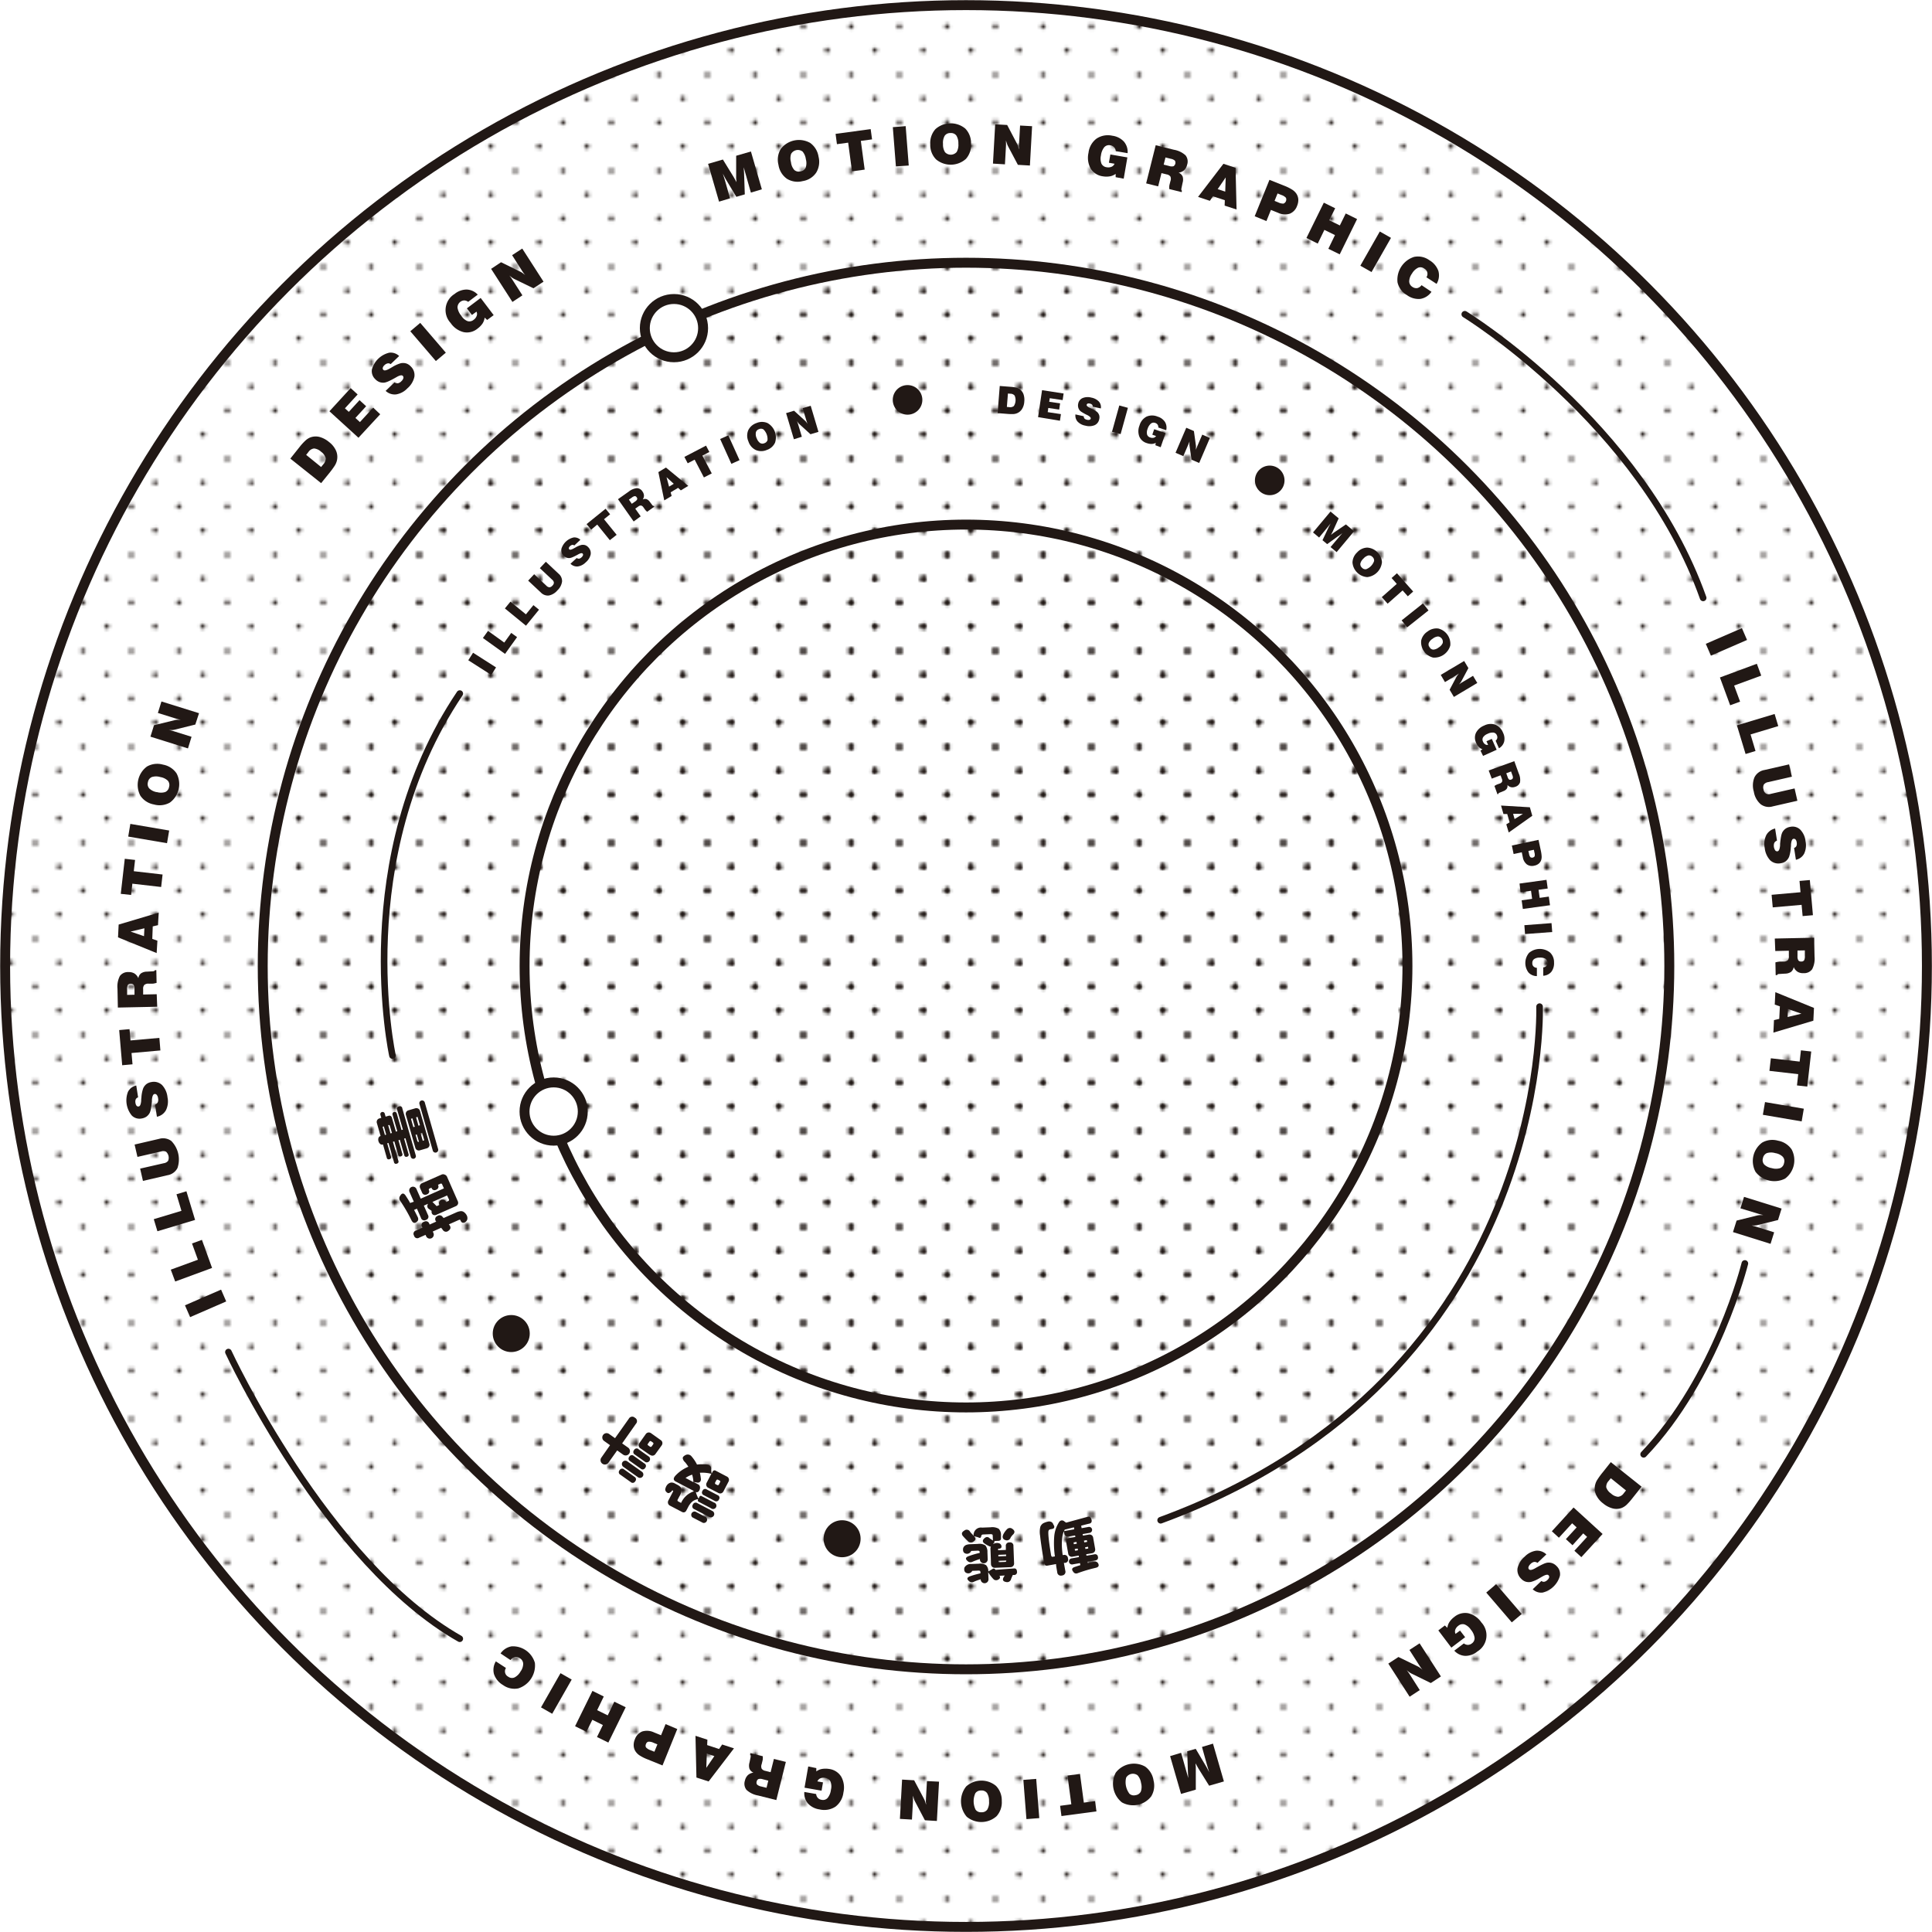 <svg id="圖層_1" data-name="圖層 1" xmlns="http://www.w3.org/2000/svg" xmlns:xlink="http://www.w3.org/1999/xlink" viewBox="0 0 583.59 583.59"><defs><style>.cls-1,.cls-5{fill:none;}.cls-2{fill:#211815;}.cls-3,.cls-4,.cls-5{stroke:#211815;stroke-linecap:round;stroke-linejoin:round;}.cls-3,.cls-4{stroke-width:3px;}.cls-3{fill:url(#_10_dpi_10_);}.cls-4{fill:#fff;}.cls-5{stroke-width:2px;}</style><pattern id="_10_dpi_10_" data-name="10 dpi 10%" width="28.8" height="28.8" patternTransform="translate(39.67 -35.41)" patternUnits="userSpaceOnUse" viewBox="0 0 28.8 28.8"><rect class="cls-1" width="28.8" height="28.8"/><circle class="cls-2" cx="28.8" cy="28.8" r="0.72"/><path class="cls-2" d="M14.4,29.52a.72.72,0,1,0-.72-.72A.72.72,0,0,0,14.4,29.52Z"/><path class="cls-2" d="M28.8,15.12a.72.72,0,1,0-.72-.72A.72.72,0,0,0,28.8,15.12Z"/><path class="cls-2" d="M14.4,15.12a.72.72,0,1,0-.72-.72A.72.72,0,0,0,14.4,15.12Z"/><path class="cls-2" d="M7.2,22.32a.72.72,0,1,0-.72-.72A.72.72,0,0,0,7.2,22.32Z"/><path class="cls-2" d="M21.6,22.32a.72.72,0,1,0-.72-.72A.72.72,0,0,0,21.6,22.32Z"/><path class="cls-2" d="M7.2,7.92a.72.72,0,1,0-.72-.72A.72.72,0,0,0,7.2,7.92Z"/><path class="cls-2" d="M21.6,7.92a.72.72,0,1,0-.72-.72A.72.72,0,0,0,21.6,7.92Z"/><circle class="cls-2" cy="28.8" r="0.72"/><path class="cls-2" d="M0,15.12a.72.72,0,0,0,0-1.44.72.72,0,0,0-.72.72A.72.72,0,0,0,0,15.12Z"/><path class="cls-2" d="M28.8.72A.72.72,0,0,0,29.52,0a.72.72,0,0,0-.72-.72.72.72,0,0,0-.72.72A.72.72,0,0,0,28.8.72Z"/><path class="cls-2" d="M14.4.72A.72.72,0,0,0,15.12,0a.72.72,0,0,0-.72-.72.72.72,0,0,0-.72.72A.72.72,0,0,0,14.4.72Z"/><path class="cls-2" d="M0,.72A.72.72,0,0,0,.72,0,.72.72,0,0,0,0-.72.72.72,0,0,0-.72,0,.72.72,0,0,0,0,.72Z"/></pattern></defs><circle class="cls-3" cx="291.8" cy="291.8" r="290.25"/><circle class="cls-3" cx="291.8" cy="291.8" r="212.44"/><path class="cls-2" d="M148.39,203.87l-6.94-4.43,1.45-2.27,6.94,4.43Z"/><path class="cls-2" d="M152.56,197.52l-6.69-4.8,1.54-2.15,4.91,3.53,2.1-2.92,1.77,1.27Z"/><path class="cls-2" d="M158.88,189l-6.37-5.21,1.67-2.05,4.68,3.83,2.27-2.78,1.69,1.38Z"/><path class="cls-2" d="M159.54,175.39l1.81-1.93,3.7,3.47a1.4,1.4,0,0,0,.93.47,1.36,1.36,0,0,0,.89-.51,1.26,1.26,0,0,0,.44-.9,1.42,1.42,0,0,0-.54-.9l-3.7-3.47,1.81-1.93,3.85,3.61a2.9,2.9,0,0,1,1.05,2.35,4.46,4.46,0,0,1-1.39,2.66,4.54,4.54,0,0,1-2.58,1.57,2.89,2.89,0,0,1-2.41-.88Z"/><path class="cls-2" d="M172.32,170.29l1.89-1.74a1,1,0,0,0,.72.21,1.45,1.45,0,0,0,.74-.42,1.43,1.43,0,0,0,.43-.62.5.5,0,0,0-.11-.5c-.2-.22-.64-.14-1.31.22l-.3.17c-.56.3-1,.52-1.36.67a3.63,3.63,0,0,1-.82.27,2.29,2.29,0,0,1-1.08-.11,2.49,2.49,0,0,1-.91-.64,2.29,2.29,0,0,1-.63-2,5,5,0,0,1,3.68-3.45,2.54,2.54,0,0,1,2.05.71l-1.84,1.71a.77.77,0,0,0-.6-.18,1.3,1.3,0,0,0-.67.37,1.22,1.22,0,0,0-.37.53.5.5,0,0,0,.14.45q.28.3,1.26-.24a.5.5,0,0,0,.13-.07l.43-.23a7,7,0,0,1,1.83-.79,2.37,2.37,0,0,1,1.14.06,2.24,2.24,0,0,1,.93.63,2.51,2.51,0,0,1,.73,2.19,4.42,4.42,0,0,1-1.51,2.39,4.21,4.21,0,0,1-2.4,1.23A2.79,2.79,0,0,1,172.32,170.29Z"/><path class="cls-2" d="M184.21,163.17l-3.81-4.71L178.56,160l-1.37-1.69,5.74-4.64,1.36,1.68-1.84,1.49,3.82,4.71Z"/><path class="cls-2" d="M191.41,157.52l-4.74-6.73,3.22-2.27a4.86,4.86,0,0,1,2.48-1.07,2.06,2.06,0,0,1,1.69,1,2.31,2.31,0,0,1,.46,1.21,2.19,2.19,0,0,1-.37,1.22,1.64,1.64,0,0,1,1.15-.11,2.28,2.28,0,0,1,1,.84l.69.91,0,0c.2.26.37.35.49.28l.18.25-2.18,1.54-.39-.36a1.9,1.9,0,0,1-.22-.26l-.48-.67a1.22,1.22,0,0,0-.72-.59,1.15,1.15,0,0,0-.86.29l-.92.65,1.64,2.32Zm-.57-5.34,1-.69a1.69,1.69,0,0,0,.62-.64.66.66,0,0,0-.15-.63.68.68,0,0,0-.54-.36,1.79,1.79,0,0,0-.87.41l-.93.65Z"/><path class="cls-2" d="M200.65,151.15l-1.78-8.54,2.29-1.38,6.74,5.54-2.25,1.36-.82-.77-2.25,1.35.3,1.1ZM202.1,147l1.42-.86-2.18-2Z"/><path class="cls-2" d="M212.63,144.22l-2.8-5.37-2.1,1.09-1-1.92,6.54-3.41,1,1.92-2.1,1.1L215,143Z"/><path class="cls-2" d="M220.92,140.11l-3.39-7.5L220,131.5l3.39,7.5Z"/><path class="cls-2" d="M226.07,133.33A4.29,4.29,0,0,1,226,130a4.25,4.25,0,0,1,2.51-2.21,4.19,4.19,0,0,1,3.33,0,5,5,0,0,1,2.27,5.93,4.18,4.18,0,0,1-2.5,2.2,4.13,4.13,0,0,1-3.34,0A4.3,4.3,0,0,1,226.07,133.33Zm2.49-1a3,3,0,0,0,1,1.46,1.39,1.39,0,0,0,1.34.08,1.42,1.42,0,0,0,.94-.94,4.08,4.08,0,0,0-1.23-3.22,1.4,1.4,0,0,0-1.33-.08,1.43,1.43,0,0,0-.95.95A3,3,0,0,0,228.56,132.38Z"/><path class="cls-2" d="M239.81,132.68l-2.36-7.89,2.41-.72,3.3,3a2.26,2.26,0,0,1,.35.38c.13.16.28.37.45.61a3.81,3.81,0,0,1-.19-.45c-.06-.16-.12-.36-.2-.6l-1.11-3.72,2.42-.73,2.35,7.89-2.41.72-3.3-3a3.72,3.72,0,0,1-.36-.39,6.72,6.72,0,0,1-.44-.6l.18.42c.06.15.12.36.21.64l1.1,3.69Z"/><path class="cls-2" d="M301.34,124.79l.65-8.2,3.19.25a11,11,0,0,1,1.8.25,3.4,3.4,0,0,1,1,.44,3.24,3.24,0,0,1,1.17,1.51,5.22,5.22,0,0,1,.25,2.27,4.64,4.64,0,0,1-.72,2.3A3.2,3.2,0,0,1,307,124.9a3.52,3.52,0,0,1-1,.18A17.23,17.23,0,0,1,304,125Zm2.8-1.87.71.06a1.78,1.78,0,0,0,1.4-.33,3.39,3.39,0,0,0,.24-3.15,1.64,1.64,0,0,0-1.29-.57l-.74-.06Z"/><path class="cls-2" d="M313.56,126l1.21-8.14,6.51,1-.29,2-3.89-.58-.17,1.08,3.29.49-.28,1.87-3.29-.49-.18,1.26,4,.6-.3,2Z"/><path class="cls-2" d="M324.85,125.18l2.51.55a1.1,1.1,0,0,0,.24.71,1.5,1.5,0,0,0,.77.36,1.35,1.35,0,0,0,.75,0,.49.49,0,0,0,.35-.37c.06-.29-.25-.61-.93-1l-.32-.15a13.62,13.62,0,0,1-1.32-.73,3.39,3.39,0,0,1-.69-.51,2.18,2.18,0,0,1-.52-1,2.44,2.44,0,0,1,0-1.11,2.28,2.28,0,0,1,1.31-1.68,4.07,4.07,0,0,1,2.63-.15,4.17,4.17,0,0,1,2.3,1.19,2.53,2.53,0,0,1,.6,2.08l-2.46-.53a.77.77,0,0,0-.19-.6,1.39,1.39,0,0,0-.69-.33,1.17,1.17,0,0,0-.65,0,.49.49,0,0,0-.29.37c-.06.27.25.57.92.9l.13.07.44.22a6.82,6.82,0,0,1,1.69,1,2.32,2.32,0,0,1,.61,1,2.22,2.22,0,0,1,0,1.12,2.45,2.45,0,0,1-1.38,1.84,4.35,4.35,0,0,1-2.82.14,4.17,4.17,0,0,1-2.38-1.27A2.77,2.77,0,0,1,324.85,125.18Z"/><path class="cls-2" d="M335.9,130.41l2.2-7.93,2.6.71-2.2,7.94Z"/><path class="cls-2" d="M349,134.49l.11-.71a2.83,2.83,0,0,1-1.25.32,4.31,4.31,0,0,1-1.47-.26,3.51,3.51,0,0,1-2.25-2,4.62,4.62,0,0,1,.07-3.33,4.32,4.32,0,0,1,2.11-2.66,4.25,4.25,0,0,1,3.37,0,4,4,0,0,1,2.2,1.59,3.34,3.34,0,0,1,.38,2.51l-2.38-.81a1.45,1.45,0,0,0-.22-.87,1.34,1.34,0,0,0-.7-.51,1.32,1.32,0,0,0-1.32.19,3.47,3.47,0,0,0-1,1.59,2.88,2.88,0,0,0-.16,1.71,1.38,1.38,0,0,0,1,.91,1.73,1.73,0,0,0,1,.07,1.16,1.16,0,0,0,.71-.53l-1.13-.39.57-1.66,3.42,1.17-1.46,4.27Z"/><path class="cls-2" d="M355.09,136.77l3.24-7.56,2.31,1,.61,4.43a2.59,2.59,0,0,1,0,.51c0,.21,0,.47,0,.76a3.37,3.37,0,0,1,.14-.46c.06-.17.14-.36.23-.59l1.54-3.57,2.31,1-3.24,7.56-2.32-1-.62-4.4a3.7,3.7,0,0,1,0-.53c0-.22,0-.47.05-.75,0,.15-.08.29-.13.44s-.14.36-.25.63l-1.52,3.54Z"/><path class="cls-2" d="M398.46,162.37l-1.84-1.54,5.28-6.31,2.47,2.06-1.76,3.88c0,.06-.08.17-.17.35l-.39.76.58-.46a3.79,3.79,0,0,1,.39-.29l3.54-2.41,2.46,2.06-5.27,6.31-1.84-1.53,2.61-3.09.47-.55.47-.55-1.14.86-.06,0-3.37,2.44-1.41-1.18,1.74-3.68c.07-.17.17-.36.28-.57l.45-.84c-.21.28-.4.52-.56.71l-.38.48Z"/><path class="cls-2" d="M409.93,166.87a4.29,4.29,0,0,1,3.05-1.46,4.77,4.77,0,0,1,4.46,4.37,5,5,0,0,1-4.44,4.54,4.79,4.79,0,0,1-4.46-4.38A4.32,4.32,0,0,1,409.93,166.87Zm1.91,1.87a2.92,2.92,0,0,0-.92,1.49,1.39,1.39,0,0,0,.49,1.25,1.37,1.37,0,0,0,1.25.46,4.06,4.06,0,0,0,2.4-2.46,1.4,1.4,0,0,0-.48-1.24,1.42,1.42,0,0,0-1.26-.46A3,3,0,0,0,411.84,168.74Z"/><path class="cls-2" d="M417.39,180.37l4.53-4-1.57-1.77,1.62-1.44,4.9,5.52-1.62,1.44-1.57-1.77-4.53,4Z"/><path class="cls-2" d="M423.39,187.39l6.44-5.12,1.68,2.11-6.45,5.12Z"/><path class="cls-2" d="M431.23,190.75a4.33,4.33,0,0,1,3.26-.89,4.79,4.79,0,0,1,3.59,5.12,5,5,0,0,1-5.19,3.65,4.79,4.79,0,0,1-3.6-5.12A4.33,4.33,0,0,1,431.23,190.75Zm1.53,2.18a3,3,0,0,0-1.18,1.3,1.42,1.42,0,0,0,.25,1.32,1.39,1.39,0,0,0,1.15.68,3,3,0,0,0,1.62-.67,2.92,2.92,0,0,0,1.19-1.31,1.63,1.63,0,0,0-1.4-2A3,3,0,0,0,432.76,192.93Z"/><path class="cls-2" d="M435.2,203.87l7.07-4.21,1.28,2.15-2.1,3.94a2.76,2.76,0,0,1-.28.43c-.13.17-.29.37-.48.59a4.18,4.18,0,0,1,.38-.29c.15-.1.33-.22.54-.34l3.34-2,1.29,2.16-7.07,4.22-1.29-2.17,2.08-3.93a3.21,3.21,0,0,1,.29-.44c.13-.17.29-.37.47-.58a3.44,3.44,0,0,1-.36.28c-.13.1-.32.21-.57.36l-3.31,2Z"/><path class="cls-2" d="M447.2,226.74l.6-.4a2.88,2.88,0,0,1-1.09-.7,4.44,4.44,0,0,1-.81-1.24,3.52,3.52,0,0,1-.08-3,4.7,4.7,0,0,1,2.48-2.23,4.33,4.33,0,0,1,3.38-.27,4.27,4.27,0,0,1,2.34,2.44,4,4,0,0,1,.33,2.69,3.28,3.28,0,0,1-1.57,2l-1-2.29a1.43,1.43,0,0,0,.49-.75,1.41,1.41,0,0,0-.11-.87,1.33,1.33,0,0,0-1-.83,3.3,3.3,0,0,0-1.82.38,2.86,2.86,0,0,0-1.36,1.05,1.37,1.37,0,0,0,0,1.32,1.62,1.62,0,0,0,.65.79,1.08,1.08,0,0,0,.87.16l-.49-1.08,1.61-.72,1.47,3.29-4.11,1.85Z"/><path class="cls-2" d="M449.68,232.73l7.74-2.81,1.34,3.7a4.76,4.76,0,0,1,.39,2.67,2.09,2.09,0,0,1-1.44,1.37,2.26,2.26,0,0,1-1.29.12,2.19,2.19,0,0,1-1.08-.67,1.58,1.58,0,0,1-.19,1.13,2.21,2.21,0,0,1-1.07.75l-1.06.43,0,0c-.3.12-.43.25-.4.39l-.29.11-.91-2.51.45-.28.31-.15.77-.28a1.26,1.26,0,0,0,.76-.54,1.17,1.17,0,0,0-.05-.91l-.39-1.05-2.66,1Zm5.31.85.41,1.13a1.54,1.54,0,0,0,.45.76.7.7,0,0,0,.65,0,.68.68,0,0,0,.48-.43,1.68,1.68,0,0,0-.16-.94l-.38-1.07Z"/><path class="cls-2" d="M453.41,243.33l8.71.52.73,2.57-7.12,5.05L455,249l1-.6-.72-2.52h-1.14Zm3.64,2.49.46,1.59,2.51-1.57Z"/><path class="cls-2" d="M456.68,255.4l8.05-1.71.71,3.31a10.38,10.38,0,0,1,.24,1.77,3.13,3.13,0,0,1-.19,1.16,2.42,2.42,0,0,1-.76,1,2.91,2.91,0,0,1-1.26.55,2.71,2.71,0,0,1-2.24-.36A3.43,3.43,0,0,1,460,259l-.32-1.55-2.47.52Zm5,1.64.18.83a2.22,2.22,0,0,0,.41,1.05.94.94,0,0,0,1.29-.27,2.26,2.26,0,0,0-.06-1.13l-.17-.83Z"/><path class="cls-2" d="M459,266.89l8.15-1.12.36,2.62-2.77.38.34,2.44,2.76-.38.36,2.61L460,274.56l-.36-2.61,3.16-.44-.33-2.44-3.16.44Z"/><path class="cls-2" d="M460.46,279.47l8.2-.63.21,2.69-8.21.62Z"/><path class="cls-2" d="M464.24,292.35l0,2.5a3.46,3.46,0,0,1-2.54-1.1,4.76,4.76,0,0,1,.16-5.91,5,5,0,0,1,6.35-.12,4,4,0,0,1,1.21,3,4.28,4.28,0,0,1-.81,2.83,3.43,3.43,0,0,1-2.45,1.19l0-2.53a1.41,1.41,0,0,0,.94-.43,1.45,1.45,0,0,0,.31-1,1.33,1.33,0,0,0-.59-1.16,3.08,3.08,0,0,0-1.72-.36,2.89,2.89,0,0,0-1.69.44,1.41,1.41,0,0,0-.55,1.23,1.31,1.31,0,0,0,.36,1A1.54,1.54,0,0,0,464.24,292.35Z"/><path class="cls-2" d="M319,472.45l-2.67.48a.69.69,0,0,1-.67-.24,2.9,2.9,0,0,1-.4-1.25q-.87-5.44-1.08-7.54a6.64,6.64,0,0,1,.08-2.75,2.25,2.25,0,0,1,.82-1,5.61,5.61,0,0,1,1.55-.54,1.48,1.48,0,0,1,.95.12,1.21,1.21,0,0,1,.56.67l.05.1.06.13a.86.86,0,0,1,.16.85c-.11.22-.37.35-.79.4l-.35.07a.69.69,0,0,0-.53.41c-.21.45,0,2.83.71,7.12a1.47,1.47,0,0,0,.19.65.34.34,0,0,0,.35.11l.66-.11a27.63,27.63,0,0,1-.21-6,9.49,9.49,0,0,1,1.49-4.38,1.05,1.05,0,0,1,.77-.49,1.13,1.13,0,0,1,.85.34l.49.34,6.45-1.76a.94.94,0,0,1,.76.06,1.29,1.29,0,0,1,.43.71,1.18,1.18,0,0,1,0,.86.89.89,0,0,1-.69.43l-1,.25-1.4.36.13.76,2.06-.37a.91.91,0,1,1,.32,1.79l-2.07.36.09.47,1.73-.31a1.16,1.16,0,0,1,.89.16,1.13,1.13,0,0,1,.47.78l.59,3.34a1.16,1.16,0,0,1-.17.89,1.2,1.2,0,0,1-.79.46l-1.73.3.08.45,2.39-.42a.82.82,0,0,1,1.06.76.81.81,0,0,1-.74,1.06l-2.39.42.08.43,1.92-.43a1,1,0,0,1,1.23.56c.31.64.08,1.06-.71,1.26a45.67,45.67,0,0,0-5.56,1.65,1,1,0,0,1-1.26-.42c-.57-.68-.45-1.15.34-1.44.58-.21,1.18-.4,1.79-.58l-.11-.62-2.3.4a.92.92,0,0,1-.32-1.81l2.3-.41-.08-.45-1.82.32a1.07,1.07,0,0,1-1.34-.94l-.6-3.34a1.1,1.1,0,0,1,.95-1.35l1.81-.32-.08-.46-1.92.33a1.14,1.14,0,0,1-.9-.16,1.12,1.12,0,0,1-.46-.77l-.12-.64q-1,2.47-.35,7.16l.22,0a1.06,1.06,0,0,1,1.37,1,1,1,0,0,1-.95,1.37l-.28,0,.42,2.33a1.11,1.11,0,0,1-1,1.48,1.09,1.09,0,0,1-1.43-1C319.16,473.75,319,473,319,472.45Zm4-10.75-1.38.35-.21.45,3.09-.55-.11-.6Zm2.17,4.06-.71.13q-.18,0-.15.18l.07.38.88-.15Zm.35,2-.88.16.05.31c0,.14.11.19.26.17l.66-.12Zm2-1.86.88-.15-.06-.33a.18.18,0,0,0-.24-.17l-.68.12Zm.35,2,.72-.13a.14.14,0,0,0,.13-.19l-.06-.36-.88.16Z"/><path class="cls-2" d="M299.93,466.4a3.19,3.19,0,0,1,.92-.29,1.91,1.91,0,0,1,.95.07,1,1,0,0,1,.63.58.84.84,0,0,1,0,.76.81.81,0,0,1-.72.27h0a.2.2,0,0,0-.22.24v.24l2.34-.09,0-1.09a1,1,0,0,1,1.08-1.18,1,1,0,0,1,1.21,1.09l.2,5.19a1.1,1.1,0,0,1-1.13,1.2l-4.61.18a1.1,1.1,0,0,1-1.22-1.11l-.17-4.34a2.5,2.5,0,0,1,.14-1.08l-.16.13a.08.08,0,0,1-.1,0,9.37,9.37,0,0,1-1.77-1,1,1,0,0,1-.43-.7,1.17,1.17,0,0,1,.41-.72,1.38,1.38,0,0,1,.82-.47,1.11,1.11,0,0,1,.83.37,11.24,11.24,0,0,0,1,.68l-.06-1.41c0-.23-.06-.37-.17-.43a2,2,0,0,0-.73-.06l-1.93.08a.65.65,0,0,0-.6.29c-.08.63-.31.86-.68.69a9.91,9.91,0,0,0-1.55-.45l0,0c.66.6.59,1.15-.2,1.64a1.24,1.24,0,0,1-1.53-.06,15.85,15.85,0,0,1-1.67-1.7,1.1,1.1,0,0,1-.23-.87,1.45,1.45,0,0,1,.65-.67,1.14,1.14,0,0,1,1.8.31,15.09,15.09,0,0,0,1.09,1.25,2.21,2.21,0,0,1,2.54-2.5l2.56-.1a3.94,3.94,0,0,1,2.45.44,2.61,2.61,0,0,1,.69,2l0,.88a.74.74,0,0,1-.17.55.79.79,0,0,1-.54.22l-1.55.06.1,0,.14.06.1.08a.17.17,0,0,1,0,.11s0,.07-.06.11Zm-1.66,2.44.08,2.25a1.18,1.18,0,0,1-2.35.09v-.25a20.19,20.19,0,0,0-2.3.85,1.22,1.22,0,0,1-1.39-.21c-.76-.63-.69-1.12.23-1.49a26,26,0,0,1,3.39-1V469q0-.42-.15-.51a1.18,1.18,0,0,0-.64-.08l-1.78.07a1.35,1.35,0,0,1-1.78.76,1,1,0,0,1-.62-.66,1.86,1.86,0,0,1,0-1,1.59,1.59,0,0,1,.74-.84,3.25,3.25,0,0,1,1.36-.28l2.36-.1a3.25,3.25,0,0,1,2.24.47A3,3,0,0,1,298.27,468.84Zm.23,6.06.09,2.11a1.18,1.18,0,0,1-2.36.09v-.05a15.24,15.24,0,0,0-2.13.78,1.22,1.22,0,0,1-1.37-.22c-.75-.62-.67-1.1.23-1.46a28.41,28.41,0,0,1,3.2-.9V475c0-.27-.06-.43-.15-.5a1.31,1.31,0,0,0-.63-.07l-1.7.07a1.33,1.33,0,0,1-1.72.65,1,1,0,0,1-.63-.65,1.64,1.64,0,0,1,0-1,2.16,2.16,0,0,1,2.09-1.07l2.26-.09a3.22,3.22,0,0,1,2.19.45,2.69,2.69,0,0,1,.67,1.89l1.23-.72a.56.56,0,0,1,.91.25.08.08,0,0,0,0,0q2.47-.21,5.58-.43a.79.79,0,0,1,.67.18,1.21,1.21,0,0,1,.26.72.86.86,0,0,1-.91,1.07h-.35c-.28.62-.45,1-.52,1.22a1.21,1.21,0,0,1-1.51.9c-1-.18-1.2-.73-.62-1.64l.11-.17a.92.92,0,0,0,.12-.16l-1.62.1v0h0a.64.64,0,0,1-.13,1,1.32,1.32,0,0,1-1.19.29.94.94,0,0,1-.47-.28A11.3,11.3,0,0,1,298.5,474.9Zm3.07-4.77,2.34-.09,0-.47-2.34.09Zm2.39,1.25-2.34.09v.26a.13.13,0,0,0,.15.14l1.83-.07a.32.32,0,0,0,.35-.37Zm-1-7.67a6,6,0,0,1,1.27-1.83,1.18,1.18,0,0,1,1.51-.11c.87.58.92,1.21.12,1.9a5.17,5.17,0,0,0-.6.81,1.18,1.18,0,0,1-1.63.7A1,1,0,0,1,303,463.71Z"/><path class="cls-2" d="M206,456.7l-3.6-1.88a1.14,1.14,0,0,1-.6-.68,1.17,1.17,0,0,1,.1-.91l1.23-2.35a2,2,0,0,0,.21-.46.11.11,0,0,0-.07-.14l-.2-.11a1.81,1.81,0,0,1-1,.82c-.3.08-.61-.09-.93-.49a1,1,0,0,1-.1-1,2.57,2.57,0,0,1,.52-1,2,2,0,0,1,1.09-.66,1.93,1.93,0,0,1,1.18.25l.84.44c.72.38,1.12.81,1.19,1.29a3.81,3.81,0,0,1-.61,2.13l-.53,1a.39.39,0,0,0,.19.6l.82.43a6.48,6.48,0,0,1,3.54-3.39q.47-.14.09-.33l-5.24-2.74c-.76-.39-.79-1-.1-1.77a11.12,11.12,0,0,1,3.91-2.7,13,13,0,0,0-1-1.37,2,2,0,0,1-.7-1.23c0-.33.29-.64.85-.93a1.47,1.47,0,0,1,1.85.45,11.7,11.7,0,0,1,1.61,2.42,12.44,12.44,0,0,1,3.11,0,1.46,1.46,0,0,1,.88.44,1.15,1.15,0,0,1,.3.85,7.25,7.25,0,0,0,.14,1.44l.32-.62a.6.6,0,0,1,.34-.31.55.55,0,0,1,.45,0l3.48,1.82a1.14,1.14,0,0,1,.6.68,1.21,1.21,0,0,1-.12.9l-1.5,2.88a1.18,1.18,0,0,1-.67.6,1.12,1.12,0,0,1-.9-.11l-3-1.54a1.09,1.09,0,0,1-.49-1.57l1.39-2.66a11,11,0,0,0-3.46-.32,15.44,15.44,0,0,1,.31,1.87,1.08,1.08,0,0,1-.31.9,1,1,0,0,1-.91.18l-1-.18,1.38.73a1,1,0,0,1,.56.77,1.74,1.74,0,0,1-.21,1.07,1.12,1.12,0,0,1-.44.47.57.57,0,0,1-.55,0l-.05,0a7.84,7.84,0,0,0,.81,2l.28-.55a.43.43,0,0,1,.67-.2l3.69,1.92a1,1,0,1,1-.9,1.72l-3.63-1.9a.5.5,0,0,1-.23-.77l0-.05a3.34,3.34,0,0,0-1.85.81,5.78,5.78,0,0,0-1.19,1.63l-.53,1a1,1,0,0,1-.59.52A1,1,0,0,1,206,456.7Zm3.46-9a10.13,10.13,0,0,0-.38-2.26,7.22,7.22,0,0,0-2,1ZM212.34,460l-3.19-1.66a1,1,0,0,1,.9-1.73l3.2,1.67a1,1,0,0,1-.91,1.72Zm1.92-1.77-4.55-2.37a.9.9,0,0,1-.42-1.37.89.89,0,0,1,1.36-.44l4.55,2.37a1,1,0,0,1-.94,1.81Zm1.61-4.87-3.27-1.71a.86.86,0,0,1-.4-1.32.85.85,0,0,1,1.3-.41l3.27,1.71a.85.85,0,0,1,.41,1.3A.86.86,0,0,1,215.87,453.35Zm1.31-5,.35-.69a.27.27,0,0,0-.13-.42l-.47-.25a.37.37,0,0,0-.57.18l-.31.59a.39.39,0,0,0,.17.59l.38.19A.38.38,0,0,0,217.18,448.38Z"/><path class="cls-2" d="M184.27,436.54l-1.84-1.31a1.3,1.3,0,0,1,1.5-2.12l1.85,1.31,4.17-5.88a1.16,1.16,0,0,1,1.83-.29,1.15,1.15,0,0,1,.32,1.82L187.93,436l1.81,1.28a1.3,1.3,0,0,1-1.51,2.12l-1.8-1.28-2.66,3.74a1.32,1.32,0,0,1-2.15-1.53Zm6.26,11.15-3.14-2.23a.86.86,0,0,1-.24-1.36.87.87,0,0,1,1.37-.24l3.14,2.23a.87.87,0,0,1,.21,1.37A.85.85,0,0,1,190.53,447.69Zm2.19-1.46-4.44-3.16a1,1,0,1,1,1.18-1.66l4.45,3.16a1,1,0,0,1-1.19,1.66Zm-1.26-6.44,3.19,2.27a.84.84,0,0,1,.23,1.34.85.85,0,0,1-1.35.23l-3.19-2.27a.85.85,0,0,1-.24-1.35A.86.86,0,0,1,191.46,439.79Zm1.44-2,3.2,2.27a1,1,0,0,1-1.13,1.59l-3.2-2.27a.87.87,0,0,1-.23-1.37A.86.86,0,0,1,192.9,437.75Zm3.44,1.71-2.89-2a1.17,1.17,0,0,1-.51-.75,1.12,1.12,0,0,1,.22-.88l1.88-2.65a1.16,1.16,0,0,1,.76-.51,1.2,1.2,0,0,1,.89.23l2.89,2.06a1.11,1.11,0,0,1,.5.75,1.17,1.17,0,0,1-.23.88L198,439.19a1.1,1.1,0,0,1-1.62.27Zm-.19-4-.45.63a.29.29,0,0,0,.08.46l.52.37a.38.38,0,0,0,.59-.11l.39-.55a.38.38,0,0,0-.1-.59l-.43-.3A.38.38,0,0,0,196.15,435.49Z"/><path class="cls-2" d="M135,355.38l3.27,7.44a1.12,1.12,0,0,1,.06.89,1.2,1.2,0,0,1-.65.64l-5.87,2.59a1.06,1.06,0,0,1-1,0,1,1,0,0,1-.45-.84l0-.35-.83-.59a.91.91,0,0,1-.4-.5,1.06,1.06,0,0,1,0-.68l.14-.35-1.24.55,1.23,2.8a1,1,0,0,1-.6,1.51,1,1,0,0,1-1.49-.59l-1.23-2.8-.86.38c.25.46.6,1.16,1.08,2.12a1.41,1.41,0,0,1,.16.83,1.07,1.07,0,0,1-.45.66c-.62.52-1.14.36-1.57-.46a47,47,0,0,0-3.45-5.95,1.2,1.2,0,0,1,0-1.42q.8-1.37,1.65-.15c.5.77,1,1.53,1.38,2.27L125,363l-1.3-2.94a1.14,1.14,0,0,1,2.09-.92l1.3,2.94,7-3.11-.52-1.17a.37.37,0,0,0-.56-.23l-.68.3,0,.08a1,1,0,0,1-.57,1.42.94.94,0,0,1-1.41-.55l0-.08-.54.24a.39.39,0,0,0-.23.58v0a.79.79,0,0,1,0,.7,1.07,1.07,0,0,1-.56.5,1.3,1.3,0,0,1-.91.1,1,1,0,0,1-.61-.6l-.58-1.32a1.17,1.17,0,0,1-.06-.91,1.18,1.18,0,0,1,.64-.64l5.89-2.59a1.1,1.1,0,0,1,.9,0A1.23,1.23,0,0,1,135,355.38Zm-1,12.54,3.73-1.65a4.59,4.59,0,0,1,1.35-.41,1.45,1.45,0,0,1,1,.23,2.84,2.84,0,0,1,.89,1,1.86,1.86,0,0,1,.21,1.08,1.29,1.29,0,0,1-.5.88,1.09,1.09,0,0,1-.93.29c-.28-.07-.49-.3-.66-.71h0c0-.1-.08-.16-.13-.18s-.13,0-.24,0l-3.13,1.39c.67.74.64,1.38-.1,1.91a1.11,1.11,0,0,1-1.75-.27c-.11-.12-.26-.33-.47-.62L130.73,372l.19.44a1.2,1.2,0,1,1-2.19,1l-.19-.43-1.93.85a1,1,0,0,1-1.54-.63,1,1,0,0,1,.59-1.53l1.93-.85-.1-.24a1,1,0,0,1,.6-1.55,1.05,1.05,0,0,1,1.58.58l.11.25,2-.89,0,0a1,1,0,0,1,.32-1.67,1.09,1.09,0,0,1,1.58.24Zm1.05-6.81-4.42,1.95,1.27,1.27.79-.35,0-.1a1.08,1.08,0,0,1,2-.87l0,.1.68-.3a.38.38,0,0,0,.22-.56Z"/><path class="cls-2" d="M121.52,334.79l4.1,14.32a.79.79,0,0,1-1.51.43l-1.64-5.73-.4.12,1.33,4.64a.59.59,0,0,1-.46.83.59.59,0,0,1-.82-.46l-1.34-4.65-.42.13,1.17,4.08a.58.58,0,0,1-.46.8.57.57,0,0,1-.79-.44l-1.17-4.09-.42.12,1.65,5.77a.6.6,0,0,1-.48.83A.59.59,0,0,1,119,351l-1.65-5.76-.39.11,1.14,4a.58.58,0,0,1-.47.81.57.57,0,0,1-.8-.45l-1.14-4h0a.87.87,0,0,1-.84-.16,1.56,1.56,0,0,1-.52-.82,1.6,1.6,0,0,1,0-1,.9.9,0,0,1,.63-.58h0l-1.11-3.87a1.14,1.14,0,0,1,.07-.91,1.11,1.11,0,0,1,.72-.55l.54-.15-.29-1a.68.68,0,0,1,1.3-.37l.29,1,.9-.26a.74.74,0,0,1,.62.06.81.81,0,0,1,.38.51l1.21,4.21.42-.12-1.44-5a.66.66,0,0,1,1.28-.36l1.44,5,.41-.11-1.73-6a.68.68,0,0,1,.53-1A.69.69,0,0,1,121.52,334.79Zm-5.92,5.7.67,2.35.39-.11-.71-2.48-.25.07C115.61,340.35,115.57,340.4,115.6,340.49Zm1.65-.61.71,2.48.43-.12-.62-2.13c-.06-.24-.22-.32-.47-.25Zm9.62-4.28,2.82,9.84a1.15,1.15,0,0,1-.08.9,1.2,1.2,0,0,1-.74.54l-2,.58a1.15,1.15,0,0,1-.9-.07,1.11,1.11,0,0,1-.53-.72l-2.82-9.84a1.11,1.11,0,0,1,.79-1.45l2-.59a1.18,1.18,0,0,1,.91.08A1.16,1.16,0,0,1,126.87,335.6Zm-1.57,4.75-.72-2.54-.44.13.72,2.53Zm.22,2.41.53,1.85a.38.38,0,0,0,.51.3l0,0-.65-2.26Zm1.34-2.86-.73-2.53-.45.13.72,2.53Zm1.43-6.95,4.07,14.21a.84.84,0,0,1-1.61.46l-4.07-14.21a.84.84,0,0,1,1.61-.46Zm-1.23,9.36.64,2.27.29-.08a.16.16,0,0,0,.12-.22l-.6-2.1Z"/><path class="cls-2" d="M515.26,194.48l10.91-4.74,1.55,3.57-10.91,4.74Z"/><path class="cls-2" d="M519.53,204.64l11.15-4.14,1.33,3.58-8.19,3,1.8,4.86-3,1.1Z"/><path class="cls-2" d="M524.66,219.1l11.39-3.43,1.1,3.66-8.37,2.52,1.5,5-3,.91Z"/><path class="cls-2" d="M540.42,230.89l.85,3.72-7.15,1.64a2,2,0,0,0-1.32.73,2,2,0,0,0-.1,1.48,1.83,1.83,0,0,0,.72,1.25,2,2,0,0,0,1.51.08l7.15-1.63.85,3.72-7.44,1.7a4.11,4.11,0,0,1-3.64-.64,6.36,6.36,0,0,1-2.08-3.81,6.46,6.46,0,0,1,.21-4.36,4.13,4.13,0,0,1,3-2.18Z"/><path class="cls-2" d="M536.2,250.27l.57,3.66a1.48,1.48,0,0,0-.83.7,2.57,2.57,0,0,0,.29,2.23.72.72,0,0,0,.69.29c.42-.07.68-.65.78-1.75,0-.22,0-.39,0-.51.09-.9.18-1.62.29-2.16a5.31,5.31,0,0,1,.34-1.2,3.29,3.29,0,0,1,1-1.2,3.44,3.44,0,0,1,1.5-.58,3.31,3.31,0,0,1,3,.89,5.94,5.94,0,0,1,1.56,3.47,6,6,0,0,1-.4,3.71,3.68,3.68,0,0,1-2.51,1.89l-.55-3.58a1.14,1.14,0,0,0,.7-.58,1.88,1.88,0,0,0,.09-1.09,1.61,1.61,0,0,0-.34-.87.68.68,0,0,0-.65-.21c-.39.06-.63.63-.73,1.7,0,.1,0,.17,0,.22s0,.39-.06.7a10.44,10.44,0,0,1-.52,2.83,3.46,3.46,0,0,1-1,1.32,3.17,3.17,0,0,1-1.5.6,3.58,3.58,0,0,1-3.21-.89,6.45,6.45,0,0,1-1.65-3.74,6.06,6.06,0,0,1,.47-3.86A4,4,0,0,1,536.2,250.27Z"/><path class="cls-2" d="M535.14,270.29l8.73-.78-.3-3.41,3.12-.27.93,10.62-3.11.27-.31-3.4-8.72.77Z"/><path class="cls-2" d="M536.1,283.5l11.89-.25.12,5.69a6.84,6.84,0,0,1-.72,3.83,3,3,0,0,1-2.6,1.19,3.16,3.16,0,0,1-1.82-.43,3.1,3.1,0,0,1-1.16-1.42,2.29,2.29,0,0,1-.8,1.46,3.23,3.23,0,0,1-1.8.53l-1.66.1h0c-.47,0-.72.14-.73.35h-.45l-.08-3.85c.29-.08.53-.13.75-.17l.49-.07,1.19,0a1.84,1.84,0,0,0,1.29-.39,1.71,1.71,0,0,0,.34-1.27l0-1.62-4.1.09Zm6.86,3.62,0,1.74a2.26,2.26,0,0,0,.27,1.25,1,1,0,0,0,.87.33,1,1,0,0,0,.86-.36,2.6,2.6,0,0,0,.22-1.36l0-1.64Z"/><path class="cls-2" d="M536.27,299.7l11.67,4.76-.19,3.86-12.07,3.6.18-3.79,1.59-.36.19-3.78-1.55-.54Zm3.83,5.1-.12,2.4,4.17-1Z"/><path class="cls-2" d="M534.91,319.67l8.7,1,.39-3.4,3.11.36-1.2,10.59-3.11-.35.38-3.4-8.7-1Z"/><path class="cls-2" d="M533.15,332.9l11.72,2-.65,3.84-11.72-2Z"/><path class="cls-2" d="M537.1,344.57a6.26,6.26,0,0,1,4.1,2.65,6.92,6.92,0,0,1-2,8.8,7.16,7.16,0,0,1-8.93-2.07,6.91,6.91,0,0,1,2-8.8A6.22,6.22,0,0,1,537.1,344.57Zm-.86,3.75a4.35,4.35,0,0,0-2.55,0,2.06,2.06,0,0,0-1.17,1.54,2,2,0,0,0,.38,1.89,4.29,4.29,0,0,0,2.29,1.1,4.37,4.37,0,0,0,2.55,0,2,2,0,0,0,1.16-1.53,2,2,0,0,0-.37-1.9A4.26,4.26,0,0,0,536.24,348.32Z"/><path class="cls-2" d="M526.81,361.53l11.35,3.54-1.08,3.46-6.27,1.54a3.78,3.78,0,0,1-.73.11c-.31,0-.67,0-1.1,0,.21,0,.44.08.69.14s.54.14.88.25l5.36,1.67-1.09,3.48-11.35-3.55,1.09-3.47,6.23-1.55a6.79,6.79,0,0,1,.76-.11c.31,0,.67,0,1.08-.05a5.41,5.41,0,0,1-.66-.12c-.22-.05-.53-.14-.92-.26L525.73,365Z"/><path class="cls-2" d="M486.57,441.66l9.3,7.41L493,452.68a17,17,0,0,1-1.75,1.95,5.08,5.08,0,0,1-1.34.85,4.53,4.53,0,0,1-2.75.17,7.44,7.44,0,0,1-2.92-1.53,6.78,6.78,0,0,1-2.18-2.71,4.68,4.68,0,0,1-.18-3.05,4.75,4.75,0,0,1,.61-1.38,23.13,23.13,0,0,1,1.65-2.26Zm0,4.86-.64.8a2.54,2.54,0,0,0-.74,1.95,3.62,3.62,0,0,0,1.44,1.86,3.57,3.57,0,0,0,2.14,1,2.41,2.41,0,0,0,1.72-1.08l.67-.84Z"/><path class="cls-2" d="M475.32,455.36l8.77,8-6.42,7-2.1-1.93,3.84-4.19-1.17-1.06L475,466.76l-2-1.84,3.25-3.55-1.36-1.24-4,4.36-2.13-1.95Z"/><path class="cls-2" d="M467.1,469.53l-2.68,2.56a1.5,1.5,0,0,0-1.05-.28,2.13,2.13,0,0,0-1.06.63,2.06,2.06,0,0,0-.6.89.69.69,0,0,0,.16.72c.3.31.93.2,1.89-.35l.43-.25c.8-.44,1.44-.78,1.95-1a5,5,0,0,1,1.18-.41,3.21,3.21,0,0,1,1.55.14,3.43,3.43,0,0,1,1.33.89,3.27,3.27,0,0,1,1,2.93,7.21,7.21,0,0,1-5.22,5.06,3.7,3.7,0,0,1-3-1l2.62-2.51a1.15,1.15,0,0,0,.88.25,1.86,1.86,0,0,0,.95-.55,1.76,1.76,0,0,0,.52-.78.69.69,0,0,0-.21-.65c-.27-.28-.87-.16-1.81.37l-.19.1-.61.36a10.11,10.11,0,0,1-2.62,1.18,3.38,3.38,0,0,1-1.66-.06,3.28,3.28,0,0,1-1.36-.89,3.61,3.61,0,0,1-1.1-3.14,6.34,6.34,0,0,1,2.12-3.49,6.06,6.06,0,0,1,3.44-1.83A4,4,0,0,1,467.1,469.53Z"/><path class="cls-2" d="M451.93,478.53l7.73,9-3,2.53-7.72-9Z"/><path class="cls-2" d="M436.44,491l.76.7a4,4,0,0,1,.63-1.75,6.18,6.18,0,0,1,1.49-1.55,5.1,5.1,0,0,1,4.22-1.09,6.74,6.74,0,0,1,3.94,2.78,5.69,5.69,0,0,1-1.2,8.75,5.72,5.72,0,0,1-3.68,1.34,4.75,4.75,0,0,1-3.31-1.57l2.89-2.19a2,2,0,0,0,1.21.44,1.94,1.94,0,0,0,1.19-.43,1.91,1.91,0,0,0,.84-1.74,4.83,4.83,0,0,0-1.13-2.43,4.14,4.14,0,0,0-1.91-1.58,2,2,0,0,0-1.87.41,2.57,2.57,0,0,0-.91,1.17,1.67,1.67,0,0,0,.06,1.28l1.37-1,1.54,2-4.17,3.15-3.93-5.2Z"/><path class="cls-2" d="M428.81,496.39l6.44,10-3.05,2-5.79-2.84a3.39,3.39,0,0,1-.64-.38c-.25-.17-.54-.4-.87-.67a5.29,5.29,0,0,1,.44.55c.15.2.33.45.52.76l3,4.71-3.06,2-6.44-10,3.06-2,5.77,2.81a4.27,4.27,0,0,1,.66.39c.26.18.55.4.86.66-.15-.16-.29-.33-.43-.51s-.32-.45-.54-.8l-3-4.68Z"/><path class="cls-2" d="M363.08,527.69l3.32-1,3.3,11.42-4.46,1.29L362,534.2c-.05-.07-.14-.23-.28-.49s-.34-.62-.6-1.07c0,.4.07.76.09,1.06s0,.54,0,.7l0,6.19-4.46,1.29-3.3-11.42,3.32-1,1.59,5.63c.1.34.2.67.29,1s.18.66.28,1c-.05-.62-.08-1.31-.11-2.06V535l-.2-6,2.56-.74,3,5.06c.14.23.29.49.45.79l.64,1.23c-.15-.49-.29-.91-.4-1.26s-.19-.63-.25-.84Z"/><path class="cls-2" d="M348.44,537.79a6.24,6.24,0,0,1-.7,4.83,6.93,6.93,0,0,1-8.85,1.82,7.2,7.2,0,0,1-1.85-9,6.91,6.91,0,0,1,8.86-1.82A6.28,6.28,0,0,1,348.44,537.79Zm-3.77.78a4.44,4.44,0,0,0-1.05-2.32,2.37,2.37,0,0,0-3.45.71,5.8,5.8,0,0,0,1,4.87,2,2,0,0,0,1.87.42,2,2,0,0,0,1.58-1.13A4.34,4.34,0,0,0,344.67,538.57Z"/><path class="cls-2" d="M326.23,535.83l1.16,8.68,3.39-.46.42,3.11-10.57,1.41-.41-3.1,3.39-.46-1.16-8.68Z"/><path class="cls-2" d="M313,537.34l.93,11.85-3.88.3-.93-11.85Z"/><path class="cls-2" d="M302.6,544a6.25,6.25,0,0,1-1.58,4.62,6.91,6.91,0,0,1-9,.16,7.17,7.17,0,0,1-.17-9.16,6.89,6.89,0,0,1,9-.17A6.25,6.25,0,0,1,302.6,544Zm-3.85.07a4.34,4.34,0,0,0-.61-2.46,2,2,0,0,0-1.78-.76,2,2,0,0,0-1.74.82,5.84,5.84,0,0,0,.09,5,2,2,0,0,0,1.77.75,2,2,0,0,0,1.75-.82A4.34,4.34,0,0,0,298.75,544.09Z"/><path class="cls-2" d="M283.65,538.18,283,550.05l-3.62-.21-3-5.7a4.3,4.3,0,0,1-.29-.68c-.1-.29-.2-.64-.31-1.05,0,.21,0,.44,0,.69s0,.56,0,.92l-.31,5.61-3.64-.21.66-11.87,3.64.21,3,5.66a5.8,5.8,0,0,1,.3.7c.1.31.2.65.31,1,0-.21,0-.43-.05-.66s0-.55,0-1L280,538Z"/><path class="cls-2" d="M246.58,534.08v1a4,4,0,0,1,1.71-.74,6.51,6.51,0,0,1,2.15,0,5.06,5.06,0,0,1,3.67,2.34,6.75,6.75,0,0,1,.66,4.77,6.29,6.29,0,0,1-2.4,4.28,6.21,6.21,0,0,1-4.81.83,5.79,5.79,0,0,1-3.49-1.78,4.72,4.72,0,0,1-1.11-3.49l3.57.62a2,2,0,0,0,.51,1.18,1.92,1.92,0,0,0,1.12.57,1.88,1.88,0,0,0,1.84-.57,4.82,4.82,0,0,0,1-2.49,4,4,0,0,0-.15-2.47,2,2,0,0,0-1.58-1.09,2.55,2.55,0,0,0-1.47.14,1.61,1.61,0,0,0-.89.92l1.69.29-.43,2.51-5.15-.9,1.12-6.41Z"/><path class="cls-2" d="M237.38,532.21l-2.88,11.53L229,542.36a6.88,6.88,0,0,1-3.51-1.7,3,3,0,0,1-.47-2.82,3.29,3.29,0,0,1,.89-1.64,3.11,3.11,0,0,1,1.68-.75,2.27,2.27,0,0,1-1.2-1.16,3.22,3.22,0,0,1,0-1.87l.34-1.62v0c.1-.47,0-.73-.15-.81l.11-.43,3.73.94c0,.29,0,.54,0,.76a2.36,2.36,0,0,1-.07.49l-.28,1.15a1.82,1.82,0,0,0,0,1.35,1.73,1.73,0,0,0,1.13.67l1.57.39,1-4Zm-5.3,5.66-1.68-.42a2.2,2.2,0,0,0-1.28-.06,1,1,0,0,0-.55.74,1,1,0,0,0,.13.94,2.63,2.63,0,0,0,1.25.57l1.59.39Z"/><path class="cls-2" d="M221.71,528.12l-7.66,10-3.68-1.19-.29-12.6,3.6,1.17-.07,1.63,3.6,1.18.93-1.36Zm-5.93,2.34-2.28-.74-.15,4.28Z"/><path class="cls-2" d="M204.58,522.28l-4.46,11-4.53-1.84a13,13,0,0,1-2.31-1.14,4.23,4.23,0,0,1-1.24-1.16,3.5,3.5,0,0,1-.62-1.74,4.32,4.32,0,0,1,.35-2,3.92,3.92,0,0,1,2.24-2.39,5,5,0,0,1,3.55.29l2.12.86,1.37-3.37Zm-6,4.63-1.14-.46a3.23,3.23,0,0,0-1.58-.35,1,1,0,0,0-.73.72,1.09,1.09,0,0,0,0,1,3.21,3.21,0,0,0,1.4.86l1.14.46Z"/><path class="cls-2" d="M189,515.7l-5.24,10.67-3.43-1.68,1.78-3.62-3.19-1.58-1.78,3.63-3.43-1.69,5.25-10.67,3.42,1.69-2,4.13,3.19,1.57,2-4.13Z"/><path class="cls-2" d="M172.69,507.34l-5.89,10.33-3.38-1.93,5.89-10.33Z"/><path class="cls-2" d="M154.2,501.45l-3-2a5.06,5.06,0,0,1,3.37-2.15,6.91,6.91,0,0,1,7,5,7.27,7.27,0,0,1-5,7.7,5.89,5.89,0,0,1-4.62-1,6.12,6.12,0,0,1-2.72-3.26,4.93,4.93,0,0,1,.55-3.9l3.06,2a1.82,1.82,0,0,0,.69,2.64,1.89,1.89,0,0,0,1.86.23,4.36,4.36,0,0,0,1.82-1.77,4.09,4.09,0,0,0,.83-2.38,2,2,0,0,0-1-1.65,1.92,1.92,0,0,0-1.46-.34A2.24,2.24,0,0,0,154.2,501.45Z"/><path class="cls-2" d="M68.33,393.12l-10.9,4.74-1.56-3.57,10.91-4.74Z"/><path class="cls-2" d="M64.06,383,52.92,387.1l-1.33-3.58,8.19-3L58,375.61l3-1.09Z"/><path class="cls-2" d="M58.93,368.5l-11.38,3.42-1.1-3.65,8.36-2.52-1.5-5,3-.91Z"/><path class="cls-2" d="M43.18,356.71,42.33,353l7.14-1.63a2,2,0,0,0,1.32-.74,2.48,2.48,0,0,0-.62-2.73,2,2,0,0,0-1.51-.08l-7.14,1.64-.86-3.73L48.1,344a4.17,4.17,0,0,1,3.65.65,8,8,0,0,1,1.86,8.17,4.12,4.12,0,0,1-3,2.17Z"/><path class="cls-2" d="M47.4,337.33l-.57-3.67a1.46,1.46,0,0,0,.83-.69,2.07,2.07,0,0,0,.09-1.23,1.91,1.91,0,0,0-.39-1,.7.7,0,0,0-.68-.28c-.43.07-.69.65-.79,1.75,0,.22,0,.39,0,.5-.09.91-.19,1.63-.29,2.17a5.89,5.89,0,0,1-.34,1.2,3.31,3.31,0,0,1-1,1.2,3.57,3.57,0,0,1-1.5.58,3.29,3.29,0,0,1-2.94-.89,7.19,7.19,0,0,1-1.16-7.18,3.63,3.63,0,0,1,2.5-1.89l.56,3.58a1.13,1.13,0,0,0-.71.58,1.87,1.87,0,0,0-.09,1.09,1.69,1.69,0,0,0,.34.87.66.66,0,0,0,.65.2c.39-.06.64-.62.74-1.7,0-.09,0-.16,0-.21s0-.39.06-.7a10.16,10.16,0,0,1,.53-2.83,3.3,3.3,0,0,1,1-1.32,3.37,3.37,0,0,1,1.51-.61,3.59,3.59,0,0,1,3.2.9,6.33,6.33,0,0,1,1.65,3.73,6,6,0,0,1-.47,3.87A4,4,0,0,1,47.4,337.33Z"/><path class="cls-2" d="M48.45,317.31l-8.72.77.3,3.41-3.12.28L36,311.15l3.12-.28.3,3.41,8.72-.77Z"/><path class="cls-2" d="M47.49,304.1l-11.89.25-.11-5.69a6.92,6.92,0,0,1,.71-3.83,3,3,0,0,1,2.6-1.2,3.3,3.3,0,0,1,1.82.43,3.16,3.16,0,0,1,1.17,1.42,2.3,2.3,0,0,1,.8-1.46,3.18,3.18,0,0,1,1.8-.52l1.65-.1h0c.47,0,.72-.14.74-.35h.44l.08,3.85-.74.17a3,3,0,0,1-.5.06l-1.18,0a1.8,1.8,0,0,0-1.29.39,1.7,1.7,0,0,0-.35,1.26l0,1.63,4.1-.09Zm-6.86-3.63,0-1.73a2.4,2.4,0,0,0-.27-1.26,1,1,0,0,0-.87-.33,1,1,0,0,0-.87.37,2.6,2.6,0,0,0-.22,1.36l0,1.64Z"/><path class="cls-2" d="M47.32,287.89l-11.67-4.75.19-3.86,12.08-3.6-.19,3.78-1.59.37L46,283.61l1.55.54Zm-3.82-5.1.12-2.39-4.17,1Z"/><path class="cls-2" d="M48.68,267.93l-8.7-1-.38,3.4L36.48,270l1.21-10.59,3.11.35-.39,3.4,8.7,1Z"/><path class="cls-2" d="M50.45,254.7l-11.72-2,.64-3.83,11.73,2Z"/><path class="cls-2" d="M46.49,243a6.23,6.23,0,0,1-4.09-2.65,6.91,6.91,0,0,1,2-8.81,6.24,6.24,0,0,1,4.84-.57,6.27,6.27,0,0,1,4.09,2.64,6.92,6.92,0,0,1-2,8.81A6.3,6.3,0,0,1,46.49,243Zm.87-3.75a4.41,4.41,0,0,0,2.54,0,2,2,0,0,0,1.17-1.55,2,2,0,0,0-.37-1.88,4.33,4.33,0,0,0-2.29-1.1,4.28,4.28,0,0,0-2.55,0,2,2,0,0,0-1.17,1.52,2,2,0,0,0,.38,1.9A4.29,4.29,0,0,0,47.36,239.28Z"/><path class="cls-2" d="M56.78,226.07l-11.34-3.55,1.08-3.46,6.27-1.53a3.66,3.66,0,0,1,.73-.11c.3,0,.67,0,1.09,0a6.7,6.7,0,0,1-.68-.13c-.25-.06-.54-.15-.89-.26l-5.35-1.67,1.08-3.47,11.35,3.54L59,218.86,52.8,220.4a4.52,4.52,0,0,1-.75.12l-1.08,0a5.19,5.19,0,0,1,.65.11c.22.06.53.14.93.27l5.31,1.66Z"/><path class="cls-2" d="M97,145.94l-9.3-7.41,2.87-3.61A16.19,16.19,0,0,1,92.35,133a4.84,4.84,0,0,1,1.34-.85,4.65,4.65,0,0,1,2.76-.18,7.51,7.51,0,0,1,2.92,1.53,6.78,6.78,0,0,1,2.17,2.72,4.74,4.74,0,0,1,.19,3.05,5.31,5.31,0,0,1-.61,1.38,25.6,25.6,0,0,1-1.66,2.26Zm0-4.87.64-.8a2.49,2.49,0,0,0,.73-1.94A3.49,3.49,0,0,0,97,136.47a3.6,3.6,0,0,0-2.13-1,2.39,2.39,0,0,0-1.72,1.09l-.67.84Z"/><path class="cls-2" d="M108.28,132.23l-8.77-8,6.42-7,2.1,1.92-3.84,4.19,1.17,1.07,3.24-3.54,2,1.84-3.24,3.54,1.36,1.25,4-4.37,2.13,2Z"/><path class="cls-2" d="M116.49,118.07l2.68-2.57a1.53,1.53,0,0,0,1,.29,2.09,2.09,0,0,0,1.06-.63,2,2,0,0,0,.6-.89.71.71,0,0,0-.16-.73c-.29-.31-.92-.19-1.88.36l-.44.25c-.79.44-1.44.78-1.94,1a6,6,0,0,1-1.18.41,3.24,3.24,0,0,1-1.56-.14,3.42,3.42,0,0,1-1.33-.9,3.31,3.31,0,0,1-1-2.92,7.15,7.15,0,0,1,5.23-5.06,3.68,3.68,0,0,1,3,1L118,110a1.12,1.12,0,0,0-.87-.24,1.92,1.92,0,0,0-1,.55,1.62,1.62,0,0,0-.51.78.67.67,0,0,0,.2.65c.27.28.88.16,1.81-.37l.2-.11.61-.35a10.32,10.32,0,0,1,2.62-1.19,3.39,3.39,0,0,1,1.66.07,3.21,3.21,0,0,1,1.35.89,3.57,3.57,0,0,1,1.1,3.14,6.35,6.35,0,0,1-2.12,3.49,6,6,0,0,1-3.44,1.83A4,4,0,0,1,116.49,118.07Z"/><path class="cls-2" d="M131.66,109.06l-7.72-9,3-2.53,7.73,9Z"/><path class="cls-2" d="M147.16,96.65l-.77-.71a4.18,4.18,0,0,1-.62,1.76,6.2,6.2,0,0,1-1.5,1.54,5,5,0,0,1-4.21,1.09,6.69,6.69,0,0,1-3.94-2.77,5.71,5.71,0,0,1,1.19-8.76A5.82,5.82,0,0,1,141,87.46,4.82,4.82,0,0,1,144.31,89l-2.89,2.18a2.06,2.06,0,0,0-1.22-.43,2.13,2.13,0,0,0-2,2.17,4.82,4.82,0,0,0,1.13,2.43A4,4,0,0,0,141.22,97a2,2,0,0,0,1.87-.41,2.46,2.46,0,0,0,.9-1.18,1.56,1.56,0,0,0-.06-1.27l-1.37,1-1.53-2L145.19,90l3.93,5.19Z"/><path class="cls-2" d="M154.79,91.21l-6.44-10,3-2,5.8,2.85a3.84,3.84,0,0,1,.63.37c.25.18.54.4.87.67a6.78,6.78,0,0,1-.44-.54c-.15-.2-.32-.46-.52-.76l-3-4.72,3.06-2,6.43,10-3.05,2-5.78-2.81a4.78,4.78,0,0,1-.65-.39c-.27-.19-.55-.41-.86-.66.14.15.28.33.42.51s.32.45.54.8l3,4.68Z"/><path class="cls-2" d="M220.52,59.91l-3.32,1-3.31-11.42,4.47-1.3,3.23,5.25.28.49.59,1.07c0-.41-.07-.76-.09-1.06a6.2,6.2,0,0,1,0-.7l0-6.19,4.46-1.29,3.3,11.42-3.31,1-1.6-5.63c-.1-.34-.19-.67-.28-1s-.19-.66-.28-1c0,.62.08,1.31.11,2.06v.1l.21,6-2.56.74-3-5c-.14-.23-.29-.49-.45-.79l-.64-1.23c.16.48.29.9.4,1.25s.2.63.26.84Z"/><path class="cls-2" d="M235.15,49.8a6.27,6.27,0,0,1,.7-4.82,6.92,6.92,0,0,1,8.86-1.82,6.28,6.28,0,0,1,2.54,4.16,6.27,6.27,0,0,1-.7,4.82,6,6,0,0,1-4.08,2.56A6.11,6.11,0,0,1,237.7,54,6.25,6.25,0,0,1,235.15,49.8Zm3.78-.77a4.22,4.22,0,0,0,1,2.31,2,2,0,0,0,1.89.42,2,2,0,0,0,1.55-1.12,4.31,4.31,0,0,0,.05-2.54,4.44,4.44,0,0,0-1-2.33,2.36,2.36,0,0,0-3.45.71A4.26,4.26,0,0,0,238.93,49Z"/><path class="cls-2" d="M257.36,51.77l-1.16-8.68-3.39.46-.41-3.11L263,39l.42,3.1-3.39.46,1.16,8.67Z"/><path class="cls-2" d="M270.62,50.26l-.93-11.85,3.88-.31L274.5,50Z"/><path class="cls-2" d="M281,43.58A6.25,6.25,0,0,1,282.57,39a6.92,6.92,0,0,1,9-.17,6.21,6.21,0,0,1,1.74,4.56A6.24,6.24,0,0,1,291.77,48a6.91,6.91,0,0,1-9,.16A6.18,6.18,0,0,1,281,43.58Zm3.85-.08a4.27,4.27,0,0,0,.61,2.47,2.36,2.36,0,0,0,3.52-.06,4.37,4.37,0,0,0,.51-2.49,4.37,4.37,0,0,0-.61-2.48,2,2,0,0,0-1.76-.75,2,2,0,0,0-1.76.82A4.29,4.29,0,0,0,284.85,43.5Z"/><path class="cls-2" d="M299.94,49.42l.67-11.87,3.62.2,3,5.71a3.6,3.6,0,0,1,.28.68c.1.29.21.64.31,1,0-.21,0-.44,0-.7s0-.56,0-.92l.31-5.6,3.63.2-.66,11.88-3.63-.21-3-5.66a4.42,4.42,0,0,1-.29-.71c-.11-.3-.21-.64-.31-1,0,.21,0,.43,0,.66a8.78,8.78,0,0,1,0,1l-.31,5.56Z"/><path class="cls-2" d="M337,53.52v-1a4.17,4.17,0,0,1-1.71.74,6.26,6.26,0,0,1-2.15,0,5.1,5.1,0,0,1-3.68-2.33,6.77,6.77,0,0,1-.66-4.78,6.24,6.24,0,0,1,2.41-4.27A6.18,6.18,0,0,1,336,41a5.77,5.77,0,0,1,3.5,1.78,4.79,4.79,0,0,1,1.11,3.49l-3.57-.62a2.09,2.09,0,0,0-.51-1.19,2,2,0,0,0-1.13-.57,1.9,1.9,0,0,0-1.84.58,4.91,4.91,0,0,0-1,2.48,4.24,4.24,0,0,0,.15,2.48,2,2,0,0,0,1.59,1.09,2.55,2.55,0,0,0,1.47-.15,1.65,1.65,0,0,0,.89-.91l-1.7-.3.44-2.5,5.14.89-1.11,6.42Z"/><path class="cls-2" d="M346.21,55.39l2.89-11.53,5.51,1.38a6.88,6.88,0,0,1,3.51,1.69,3,3,0,0,1,.47,2.83,3.21,3.21,0,0,1-.89,1.64,3.11,3.11,0,0,1-1.68.75,2.35,2.35,0,0,1,1.21,1.15,3.26,3.26,0,0,1,0,1.88l-.34,1.62v0c-.1.46-.05.73.15.8l-.11.43-3.74-.93c0-.29,0-.55,0-.76a3.5,3.5,0,0,1,.07-.5l.29-1.15a1.84,1.84,0,0,0,0-1.34,1.69,1.69,0,0,0-1.13-.67l-1.58-.39-1,4Zm5.3-5.66,1.69.42a2.29,2.29,0,0,0,1.28.06,1.27,1.27,0,0,0,.42-1.68,2.58,2.58,0,0,0-1.26-.57l-1.59-.4Z"/><path class="cls-2" d="M361.89,59.48l7.66-10,3.67,1.2.3,12.6-3.6-1.17.06-1.64-3.6-1.17-.92,1.36Zm5.93-2.35,2.28.75.14-4.28Z"/><path class="cls-2" d="M379,65.32l4.46-11L388,56.13a13.66,13.66,0,0,1,2.31,1.15,4.36,4.36,0,0,1,1.24,1.16,3.6,3.6,0,0,1,.62,1.73,4.52,4.52,0,0,1-.36,2,3.92,3.92,0,0,1-2.24,2.39,4.91,4.91,0,0,1-3.55-.3l-2.12-.85-1.36,3.37Zm6-4.64,1.13.46a3.3,3.3,0,0,0,1.58.36,1.34,1.34,0,0,0,.73-1.75,3.15,3.15,0,0,0-1.4-.86l-1.13-.46Z"/><path class="cls-2" d="M394.63,71.89l5.25-10.67,3.43,1.69-1.79,3.62,3.2,1.57,1.78-3.62,3.43,1.69-5.25,10.66-3.43-1.68,2-4.14-3.2-1.57-2,4.14Z"/><path class="cls-2" d="M410.91,80.26l5.88-10.33,3.38,1.92-5.88,10.33Z"/><path class="cls-2" d="M429.4,86.14l3,2a5.07,5.07,0,0,1-3.38,2.15A5.94,5.94,0,0,1,425,89.15a6,6,0,0,1-2.86-3.86,7.25,7.25,0,0,1,5-7.69,5.83,5.83,0,0,1,4.62,1,6.14,6.14,0,0,1,2.73,3.26,4.94,4.94,0,0,1-.55,3.89l-3.07-2a1.8,1.8,0,0,0-.69-2.64,1.87,1.87,0,0,0-1.85-.23,4.39,4.39,0,0,0-1.82,1.76,4.21,4.21,0,0,0-.84,2.39,2,2,0,0,0,1,1.65,2,2,0,0,0,1.46.34A2.28,2.28,0,0,0,429.4,86.14Z"/><circle class="cls-3" cx="291.8" cy="291.8" r="133.34"/><circle class="cls-4" cx="167.24" cy="335.76" r="8.8"/><circle class="cls-4" cx="203.58" cy="99.12" r="8.8"/><circle class="cls-2" cx="154.43" cy="402.82" r="5.59"/><circle class="cls-2" cx="274.14" cy="120.79" r="4.47"/><circle class="cls-2" cx="383.54" cy="145.11" r="4.47"/><circle class="cls-2" cx="254.37" cy="464.8" r="5.59"/><path class="cls-5" d="M118.55,318.84s-13.1-59.63,20.33-109.33"/><path class="cls-5" d="M465.05,304.08s3.79,111.67-114.46,155.13"/><path class="cls-5" d="M442.46,94.93s53.11,32.56,72,85.67"/><path class="cls-5" d="M527.06,381.65s-8.58,34.63-30.57,57.64"/><path class="cls-5" d="M69,408.41S98.47,472.07,138.88,495"/></svg>